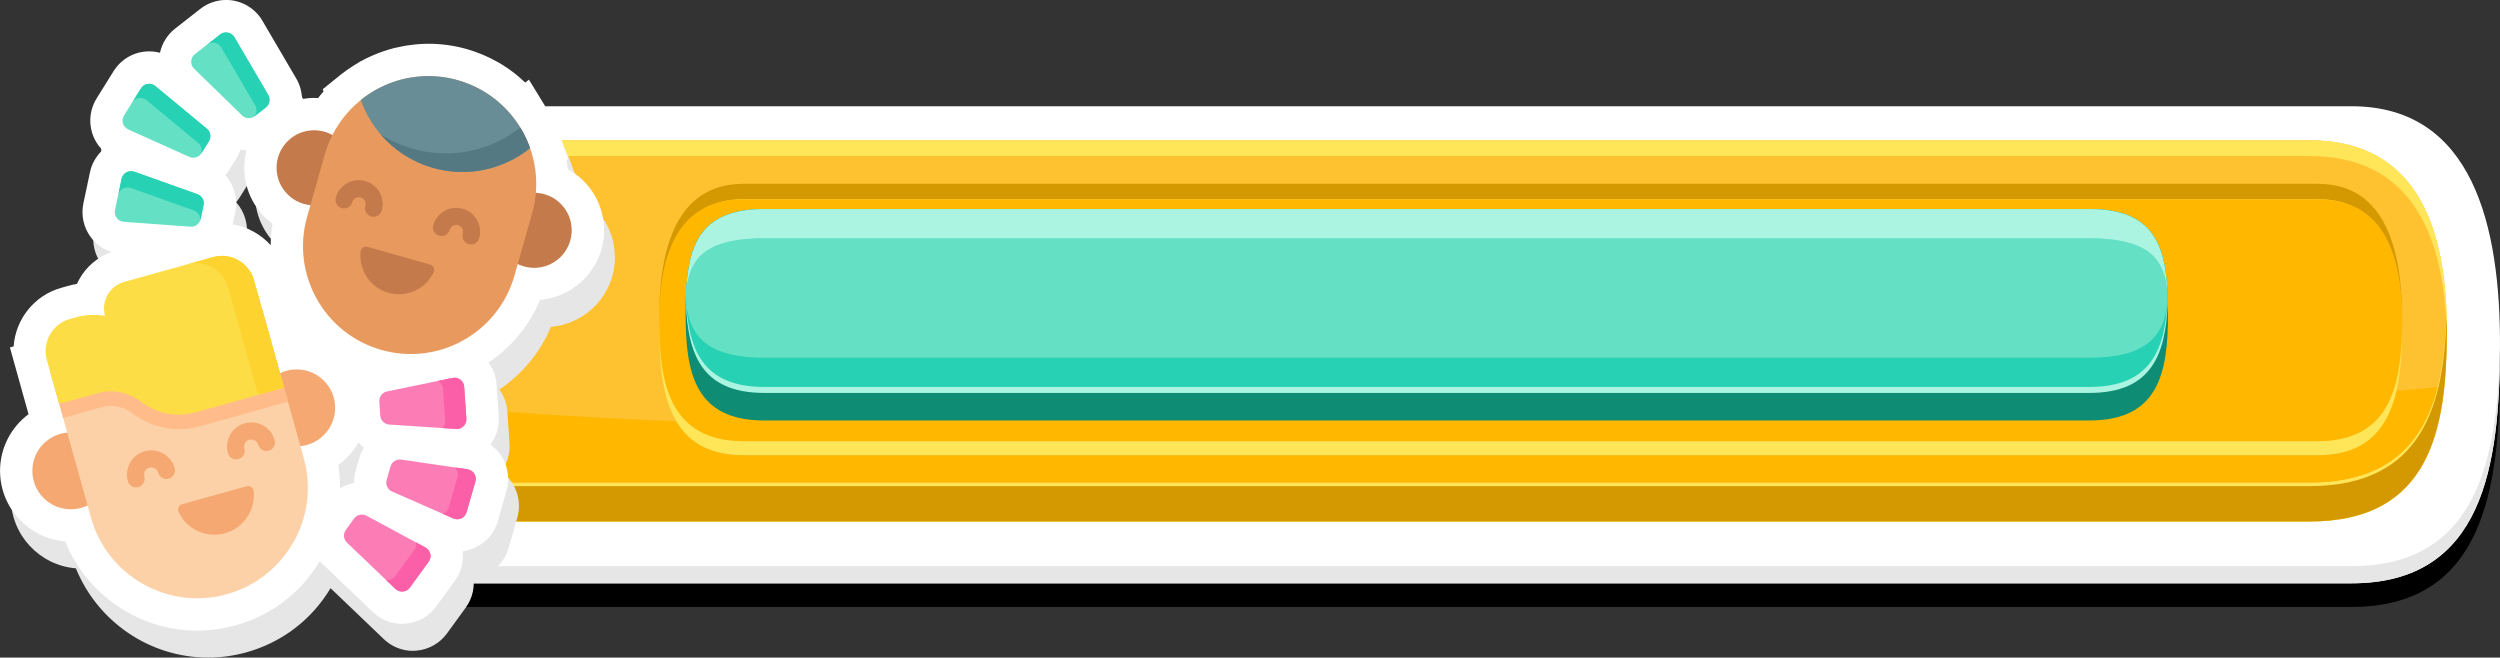 <?xml version="1.0" encoding="UTF-8"?>
<svg id="Layer_2" data-name="Layer 2" xmlns="http://www.w3.org/2000/svg" viewBox="0 0 463.52 121.93">
  <rect x="0" y="0" width="463.52" height="121.93" fill="#333333" stroke="none"/>
  <defs>
    <style>
      .cls-1 {
        fill: #557983;
      }

      .cls-2 {
        fill: #fddd45;
      }

      .cls-3 {
        fill: #ffb700;
      }

      .cls-4 {
        fill: #fff;
      }

      .cls-5 {
        fill: #fec230;
      }

      .cls-6 {
        fill: #ffbc8a;
      }

      .cls-7 {
        fill: #fdd1a7;
      }

      .cls-8 {
        fill: #688d97;
      }

      .cls-9 {
        fill: #64e0c4;
      }

      .cls-10 {
        fill: #fc7cb6;
      }

      .cls-11 {
        fill: #d49800;
      }

      .cls-12 {
        fill: #fb5fa7;
      }

      .cls-13 {
        fill: #f5a871;
      }

      .cls-14 {
        fill: #27d1b3;
      }

      .cls-15 {
        fill: #0e8c74;
      }

      .cls-16 {
        fill: #abf4e1;
      }

      .cls-17 {
        fill: #e89a5e;
      }

      .cls-18 {
        fill: #fdd330;
      }

      .cls-19 {
        fill: #c47a4a;
      }

      .cls-20 {
        fill: #ffe558;
      }

      .cls-21 {
        fill: #e6e6e6;
      }
    </style>
  </defs>
  <g id="Socialize">
    <g>
      <g id="g6356">
        <path d="M435.99,24.08H77.72c-22.58,0-27.61,22.36-27.54,44.6.08,21.99,3.08,43.85,27.54,43.85h358.27c24.46,0,27.46-21.87,27.53-43.85.08-22.24-4.95-44.6-27.53-44.6Z"/>
        <path class="cls-4" d="M435.99,19.7H77.72c-22.58,0-27.61,22.37-27.54,44.61.08,21.98,3.08,43.84,27.54,43.84h358.27c24.46,0,27.46-21.86,27.53-43.84.08-22.24-4.95-44.61-27.53-44.61Z"/>
        <path class="cls-5" d="M428.18,26.01H85.53c-20.9,0-25.56,17.87-25.49,35.64.07,17.57,2.84,35.04,25.49,35.04h342.65c22.65,0,25.42-17.47,25.49-35.04.07-17.76-4.59-35.64-25.49-35.64Z"/>
        <path class="cls-21" d="M435.99,104.97H77.72c-24.01,0-27.34-21.07-27.53-42.65v.02c-.01.66-.01,1.32-.01,1.97.08,21.98,3.08,43.84,27.54,43.84h358.27c24.46,0,27.46-21.86,27.53-43.84,0-.66,0-1.33,0-1.99-.19,21.58-3.52,42.65-27.53,42.65Z"/>
        <path class="cls-20" d="M428.17,89.47H85.53c-21.11,0-24.96-15.19-25.44-31.48-.04,1.22-.06,2.45-.05,3.66.06,17.58,2.84,35.04,25.49,35.04h342.64c22.66,0,25.44-17.46,25.5-35.04,0-1.21-.01-2.44-.06-3.66-.48,16.29-4.32,31.48-25.44,31.48Z"/>
        <path class="cls-11" d="M428.17,90.13H85.53c-21.11,0-24.96-15.19-25.44-31.48-.03.95-.05,1.91-.05,2.86v.14c0,17.57,2.84,35.04,25.49,35.04h342.64c22.66,0,25.43-17.46,25.5-35.04v-.14c0-.95-.02-1.91-.06-2.86-.48,16.29-4.32,31.48-25.44,31.48Z"/>
        <path class="cls-3" d="M62.05,72.86c2.76,9.6,9.14,16.61,23.48,16.61h342.64c14.9,0,21.2-7.56,23.79-17.72-102.49,10.35-332.22,11.25-389.91,1.11Z"/>
        <path class="cls-20" d="M432.19,26.25c-1.27-.16-2.61-.24-4.02-.24H85.53c-1.4,0-2.74.08-4.01.24-16.21,2.01-20.88,16.45-21.43,31.74.02.53.04,1.06.06,1.59.84-15.98,6.44-30.65,25.38-30.65h342.64c18.95,0,24.55,14.67,25.39,30.65.02-.53.04-1.06.05-1.59-.54-15.29-5.22-29.73-21.42-31.74Z"/>
        <path class="cls-11" d="M429.72,34.08H137.86c-12.84,0-15.7,12.73-15.65,25.38.04,12.51,1.74,24.95,15.65,24.95h291.86c13.9,0,15.61-12.44,15.65-24.95.04-12.65-2.82-25.38-15.65-25.38Z"/>
        <path class="cls-20" d="M429.72,36.94H137.86c-12.84,0-15.7,12-15.65,23.93.04,11.8,1.74,23.54,15.65,23.54h291.86c13.9,0,15.61-11.74,15.65-23.54.04-11.93-2.82-23.93-15.65-23.93Z"/>
        <path class="cls-3" d="M429.72,36.94H137.86c-12.84,0-15.7,11.34-15.65,22.62.04,11.15,1.74,22.24,15.65,22.24h291.86c13.9,0,15.61-11.09,15.65-22.24.04-11.28-2.82-22.62-15.65-22.62Z"/>
      </g>
      <g id="g6470">
        <path class="cls-15" d="M387.4,38.76h-245.72c-13.11,0-14.56,8.12-14.56,19.6,0,10.78,1.74,19.6,14.56,19.6h245.72c12.82,0,14.56-8.82,14.56-19.6,0-11.48-1.45-19.6-14.56-19.6Z"/>
        <path class="cls-16" d="M387.4,39.87h-245.72c-11.82,0-14.17,6.6-14.51,16.32.36,9.4,2.87,16.66,14.51,16.66h245.72c11.63,0,14.14-7.26,14.51-16.66-.34-9.72-2.68-16.32-14.51-16.32Z"/>
        <path class="cls-14" d="M387.4,38.76h-245.72c-11.82,0-14.17,6.6-14.51,16.32.36,9.4,2.87,16.66,14.51,16.66h245.72c11.63,0,14.14-7.26,14.51-16.66-.34-9.72-2.68-16.32-14.51-16.32Z"/>
        <path class="cls-9" d="M387.4,44.19h-245.72c-11.82,0-14.17,4.42-14.51,10.94.36,6.31,2.87,11.19,14.51,11.19h245.72c11.63,0,14.14-4.88,14.51-11.19-.34-6.52-2.68-10.94-14.51-10.94Z"/>
        <path class="cls-16" d="M387.4,38.76h-245.72c-11.82,0-14.17,6.6-14.51,16.32.04-.73.11-1.42.2-2.09.8-5.33,3.83-8.8,14.31-8.8h245.72c10.47,0,13.51,3.47,14.31,8.8.1.67.16,1.36.2,2.09-.34-9.72-2.68-16.32-14.51-16.32Z"/>
      </g>
    </g>
    <g>
      <path class="cls-21" d="M114,47.7c0-4.89-2.73-9.15-6.74-11.36-.06-.55-.13-1.09-.22-1.63l.31-.25h0s0,0,0,0l-1.18-3.35-.23-.65c-.17-.47-.35-.94-.55-1.41-.05-.11-.1-.21-.14-.32-.15-.35-.31-.69-.47-1.03-.07-.14-.14-.27-.2-.4-.16-.31-.32-.62-.49-.93-.07-.13-.15-.26-.23-.39-.09-.15-.17-.31-.27-.46l-3.52-5.75-.69.54s-.03-.03-.05-.05c-.08-.08-.16-.15-.25-.23-.3-.28-.6-.55-.91-.81-.05-.05-.11-.09-.16-.14-1.15-.96-2.39-1.82-3.71-2.57-.02-.01-.04-.02-.06-.03-.4-.23-.8-.44-1.21-.64-.09-.04-.17-.08-.26-.13-.35-.17-.7-.33-1.05-.48-.12-.05-.24-.1-.36-.15-.34-.14-.68-.27-1.02-.39-.13-.05-.25-.1-.38-.14-.44-.15-.89-.3-1.35-.43-.02,0-.04-.01-.06-.02-2.32-.66-4.71-.99-7.11-.99h0s0,0,0,0c-.65,0-1.29.03-1.94.08-.2.02-.4.04-.6.06-.46.05-.91.1-1.37.17-.2.03-.4.06-.6.1-.54.1-1.08.21-1.62.34-.08.02-.16.03-.24.05-1.33.34-2.63.79-3.89,1.33-.01,0-.03.01-.04.02-.8.34-1.58.72-2.34,1.14-.44.25-.87.52-1.3.8,0,0,0,0,0,0-.82.52-1.61,1.07-2.36,1.67l-3.3,2.67.15.41c-.36.4-.7.81-1.03,1.24-.23-.01-.46-.04-.7-.04-.78,0-1.53.08-2.27.21-.02-1.3-.36-2.62-1.06-3.8l-6.28-10.72c-1.39-2.38-3.97-3.85-6.72-3.85-1.73,0-3.44.59-4.8,1.66l-4.67,3.66c-1.44,1.13-2.41,2.71-2.8,4.47-.64-.17-1.31-.26-1.98-.26-2.71,0-5.18,1.37-6.62,3.67l-3.14,5.04c-1.19,1.91-1.5,4.24-.84,6.39.37,1.23,1.05,2.32,1.93,3.21-1.14,1.07-1.98,2.47-2.32,4.07l-1.23,5.81c-.46,2.2.04,4.49,1.39,6.29.97,1.29,2.32,2.23,3.83,2.72-2.52.9-4.62,2.64-5.95,5-.17.3-.32.6-.46.91-.56.1-1.1.22-1.63.37l-1.26.35c-5.08,1.42-8.5,5.88-8.85,10.87l-.69.19,1.09,3.92s0,0,0,0l2.36,8.46c-3.2,2.4-5.28,6.21-5.28,10.5,0,6.88,5.32,12.53,12.06,13.08,4.01,9.87,13.68,16.55,24.51,16.55,2.4,0,4.79-.33,7.12-.98,6.59-1.84,12.1-6.05,15.59-11.89l7.59,7.26,2.3,2.2c1.46,1.39,3.37,2.16,5.38,2.16h0c.23,0,.45-.02.67-.04,2.23-.2,4.3-1.34,5.63-3.17l3.49-4.8c.66-.9,1.1-1.92,1.33-2.99,0,0,0-.01,0-.02.05-.24.09-.49.11-.74,0-.02,0-.05.01-.07.03-.26.04-.53.04-.79,0-.01,0-.02,0-.03,0-.24-.02-.48-.04-.72,0-.04,0-.07,0-.11,2.61-.34,4.89-1.98,6.03-4.34,0,0,0-.01.01-.02.02-.03.03-.07.04-.11.16-.35.31-.71.41-1.09l1.64-5.71c.14-.5.23-1.01.27-1.52,0-.04.01-.08.01-.12.01-.17,0-.33,0-.5,0-.11,0-.22,0-.33,0-.11-.02-.21-.03-.32-.01-.17-.02-.34-.05-.5,0-.06-.03-.12-.04-.18-.04-.21-.07-.42-.13-.63,0-.01,0-.03-.01-.04-.21-.78-.54-1.54-.98-2.23-.55-.85-1.25-1.56-2.05-2.13,1.12-1.49,1.68-3.35,1.55-5.23l-.25-3.56-.16-2.36c-.1-1.51-.64-2.9-1.49-4.05,4.2-2.81,7.57-6.83,9.57-11.63,6.64-.55,11.87-6.12,11.87-12.9ZM45.13,46.6l.49-2.3c.53-2.5-.23-5.01-1.84-6.81.24-.29.47-.59.68-.92l1.38-2.21c.32-.52.57-1.06.75-1.62.37.07.74.11,1.12.14-.27,1.04-.42,2.11-.42,3.23,0,4.25,2.07,8.02,5.24,10.38-.22,1.32-.33,2.64-.34,3.97-1.83-2.02-4.3-3.4-7.04-3.86ZM65.06,95.55c0-1.44-.11-2.88-.34-4.32,1.52-1.11,2.8-2.53,3.73-4.18.31.35.65.67,1.01.97-.34.56-.63,1.16-.81,1.81l-.72,2.5c-.21.74-.3,1.49-.3,2.22-.91.18-1.78.51-2.57.99ZM58.29,67.56l-.07-.23c.07.08.14.17.2.25-.05,0-.09,0-.14-.01Z"/>
      <path class="cls-4" d="M112,42.7c0-4.89-2.73-9.15-6.74-11.36-.06-.55-.13-1.09-.22-1.63l.31-.25h0s0,0,0,0l-1.18-3.35-.23-.65c-.17-.47-.35-.94-.55-1.41-.05-.11-.1-.21-.14-.32-.15-.35-.31-.69-.47-1.03-.07-.14-.14-.27-.2-.4-.16-.31-.32-.62-.49-.93-.07-.13-.15-.26-.23-.39-.09-.15-.17-.31-.27-.46l-3.52-5.75-.69.54s-.03-.03-.05-.05c-.08-.08-.16-.15-.25-.23-.3-.28-.6-.55-.91-.81-.05-.05-.11-.09-.16-.14-1.15-.96-2.39-1.82-3.71-2.57-.02-.01-.04-.02-.06-.03-.4-.23-.8-.44-1.21-.64-.09-.04-.17-.08-.26-.13-.35-.17-.7-.33-1.05-.48-.12-.05-.24-.1-.36-.15-.34-.14-.68-.27-1.02-.39-.13-.05-.25-.1-.38-.14-.44-.15-.89-.3-1.35-.43-.02,0-.04-.01-.06-.02-2.32-.66-4.71-.99-7.11-.99h0s0,0,0,0c-.65,0-1.29.03-1.94.08-.2.02-.4.04-.6.06-.46.05-.91.1-1.37.17-.2.03-.4.06-.6.1-.54.1-1.08.21-1.62.34-.08.02-.16.03-.24.05-1.33.34-2.63.79-3.89,1.33-.01,0-.03.01-.04.02-.8.34-1.58.72-2.34,1.14-.44.25-.87.52-1.3.8,0,0,0,0,0,0-.82.52-1.61,1.07-2.36,1.67l-3.3,2.67.15.41c-.36.4-.7.81-1.03,1.24-.23-.01-.46-.04-.7-.04-.78,0-1.53.08-2.27.21-.02-1.3-.36-2.62-1.06-3.8l-6.28-10.72c-1.39-2.38-3.97-3.85-6.72-3.85-1.73,0-3.44.59-4.8,1.66l-4.67,3.66c-1.44,1.13-2.41,2.71-2.8,4.47-.64-.17-1.31-.26-1.98-.26-2.71,0-5.18,1.37-6.62,3.67l-3.14,5.04c-1.19,1.91-1.5,4.24-.84,6.39.37,1.23,1.05,2.32,1.93,3.21-1.14,1.07-1.98,2.47-2.32,4.07l-1.23,5.81c-.46,2.2.04,4.49,1.39,6.29.97,1.29,2.32,2.23,3.83,2.72-2.52.9-4.62,2.64-5.95,5-.17.3-.32.6-.46.91-.56.1-1.1.22-1.63.37l-1.26.35c-5.08,1.42-8.5,5.88-8.85,10.87l-.69.19,1.09,3.92s0,0,0,0l2.36,8.46c-3.2,2.4-5.28,6.21-5.28,10.5,0,6.88,5.32,12.53,12.06,13.08,4.01,9.87,13.68,16.55,24.51,16.55,2.4,0,4.79-.33,7.12-.98,6.59-1.84,12.1-6.05,15.59-11.89l7.59,7.26,2.3,2.2c1.46,1.39,3.37,2.16,5.38,2.16h0c.23,0,.45-.02.67-.04,2.23-.2,4.3-1.34,5.63-3.17l3.49-4.8c.66-.9,1.1-1.92,1.33-2.99,0,0,0-.01,0-.02.05-.24.09-.49.11-.74,0-.02,0-.05.01-.07.03-.26.04-.53.04-.79,0-.01,0-.02,0-.03,0-.24-.02-.48-.04-.72,0-.04,0-.07,0-.11,2.61-.34,4.89-1.98,6.03-4.34,0,0,0-.01.01-.02.02-.03.03-.07.04-.11.16-.35.31-.71.41-1.09l1.64-5.71c.14-.5.23-1.01.27-1.52,0-.04.01-.08.01-.12.01-.17,0-.33,0-.5,0-.11,0-.22,0-.33,0-.11-.02-.21-.03-.32-.01-.17-.02-.34-.05-.5,0-.06-.03-.12-.04-.18-.04-.21-.07-.42-.13-.63,0-.01,0-.03-.01-.04-.21-.78-.54-1.54-.98-2.23-.55-.85-1.25-1.56-2.05-2.13,1.12-1.49,1.68-3.35,1.55-5.23l-.25-3.56-.16-2.36c-.1-1.51-.64-2.9-1.49-4.05,4.2-2.81,7.57-6.83,9.57-11.63,6.64-.55,11.87-6.12,11.87-12.9ZM43.13,41.6l.49-2.3c.53-2.5-.23-5.01-1.84-6.81.24-.29.47-.59.68-.92l1.38-2.21c.32-.52.57-1.06.75-1.62.37.07.74.11,1.12.14-.27,1.04-.42,2.11-.42,3.23,0,4.25,2.07,8.02,5.24,10.38-.22,1.32-.33,2.64-.34,3.97-1.83-2.02-4.3-3.4-7.04-3.86ZM63.06,90.55c0-1.44-.11-2.88-.34-4.32,1.52-1.11,2.8-2.53,3.73-4.18.31.35.65.67,1.01.97-.34.56-.63,1.16-.81,1.81l-.72,2.5c-.21.74-.3,1.49-.3,2.22-.91.18-1.78.51-2.57.99ZM56.29,62.56l-.07-.23c.07.08.14.17.2.25-.05,0-.09,0-.14-.01Z"/>
      <g>
        <circle class="cls-13" cx="13.13" cy="87.3" r="7.13"/>
        <circle class="cls-13" cx="55.01" cy="75.62" r="7.13"/>
        <path class="cls-7" d="M54.41,100.5c-2.57,4.57-6.89,8.15-12.33,9.67-10.89,3.04-22.19-3.33-25.22-14.22l-5.15-18.46-2.48-8.91,39.45-11,4.72,16.91,2.92,10.46c1.52,5.45.69,11-1.89,15.56h0Z"/>
        <path class="cls-6" d="M53.38,74.49l-16.39,4.57c-1.25.35-2.53.52-3.82.52-3.09,0-6.14-1.03-8.6-2.91-1.19-.91-2.63-1.41-4.04-1.41-.55,0-1.1.08-1.63.22l-7.19,2.01-2.48-8.91,39.45-11,4.72,16.91Z"/>
        <path class="cls-2" d="M39.5,47.67l-16.48,4.6c-2.72.76-4.3,3.57-3.55,6.29,0,0-2.52-.53-5.24.23l-1.26.35c-3.28.91-5.2,4.32-4.28,7.6l2.27,8.15,7.2-2.01c2.79-.78,5.75-.12,8.05,1.64,2.76,2.11,6.44,2.94,10.05,1.93l16.39-4.57-5.56-19.92c-.92-3.28-4.32-5.2-7.6-4.28h0Z"/>
        <path class="cls-18" d="M47.1,51.95l5.56,19.92-4.81,1.34-5.56-19.92c-.92-3.28-4.31-5.2-7.6-4.28l4.81-1.34c3.28-.92,6.68,1,7.6,4.28h0Z"/>
        <g>
          <path class="cls-13" d="M45.72,90.15c.61-.17,1.23.24,1.3.87.39,3.5-1.81,6.87-5.31,7.85-3.51.98-7.14-.77-8.61-3.98-.26-.57.06-1.23.66-1.4l11.96-3.34Z"/>
          <path class="cls-13" d="M25.23,90.36c-.69,0-1.33-.46-1.52-1.16-.67-2.39.74-4.88,3.13-5.54,2.39-.67,4.88.74,5.54,3.13.23.84-.26,1.72-1.1,1.95-.84.24-1.72-.26-1.95-1.1-.2-.71-.93-1.12-1.64-.93s-1.12.93-.93,1.64c.23.84-.26,1.72-1.1,1.95-.14.04-.29.06-.43.06h0Z"/>
          <path class="cls-13" d="M43.78,85.18c-.69,0-1.33-.46-1.52-1.16-.67-2.39.74-4.88,3.13-5.54,2.39-.67,4.88.74,5.54,3.13.23.84-.26,1.72-1.1,1.95-.84.24-1.72-.26-1.95-1.1-.2-.71-.94-1.12-1.64-.93-.71.2-1.12.93-.93,1.64.23.84-.26,1.72-1.1,1.95-.14.04-.29.06-.43.06h0Z"/>
        </g>
      </g>
      <g>
        <circle class="cls-19" cx="58.24" cy="31.11" r="6.96"/>
        <circle class="cls-19" cx="99.04" cy="42.7" r="6.96"/>
        <path class="cls-17" d="M60.22,28.64l-3.28,11.56c-3.01,10.61,3.15,21.66,13.76,24.68,10.61,3.01,21.66-3.15,24.68-13.76l3.28-11.56c3.01-10.61-3.15-21.66-13.76-24.68-10.61-3.01-21.66,3.15-24.68,13.76h0Z"/>
        <path class="cls-8" d="M98.28,27.46c-.88.71-1.82,1.35-2.81,1.89-4.47,2.49-9.88,3.28-15.19,1.77-6.48-1.84-11.3-6.68-13.39-12.58.88-.71,1.83-1.35,2.81-1.9,4.46-2.49,9.88-3.28,15.19-1.77,6.48,1.84,11.3,6.68,13.38,12.58Z"/>
        <path class="cls-1" d="M98.28,27.46c-.88.71-1.83,1.35-2.81,1.89-4.47,2.49-9.88,3.28-15.19,1.77-3.93-1.12-7.25-3.33-9.72-6.22,1.8,1.15,3.8,2.07,5.97,2.68,5.95,1.69,12.02.81,17.03-1.99,1.01-.57,1.99-1.21,2.91-1.93.73,1.2,1.34,2.47,1.81,3.8Z"/>
        <path class="cls-19" d="M79.76,49.06c.61.17.92.85.65,1.42-1.47,3.1-5,4.77-8.4,3.8-3.4-.97-5.53-4.25-5.15-7.65.07-.63.69-1.04,1.3-.86l11.6,3.29Z"/>
        <path class="cls-19" d="M69.26,40.2c-.14,0-.29-.02-.43-.06-.84-.24-1.33-1.11-1.09-1.96.19-.67-.2-1.37-.87-1.56-.32-.09-.67-.05-.96.11-.29.16-.51.43-.6.76-.24.84-1.11,1.33-1.96,1.09-.84-.24-1.33-1.11-1.09-1.96.32-1.14,1.07-2.08,2.1-2.66,1.03-.58,2.23-.72,3.37-.39,2.35.67,3.72,3.12,3.05,5.47-.2.7-.83,1.15-1.52,1.15h0Z"/>
        <path class="cls-19" d="M87.33,45.33c-.14,0-.29-.02-.43-.06-.84-.24-1.33-1.11-1.09-1.96.19-.67-.2-1.37-.87-1.56-.32-.09-.67-.05-.96.11-.29.16-.51.43-.6.76-.24.84-1.12,1.33-1.96,1.09-.84-.24-1.33-1.11-1.09-1.96.32-1.14,1.07-2.08,2.1-2.66,1.03-.58,2.23-.72,3.37-.39,2.35.67,3.72,3.12,3.05,5.47-.2.7-.83,1.15-1.52,1.15h0Z"/>
      </g>
      <g>
        <path class="cls-10" d="M71.69,88.99l.72-2.5c.25-.86,1.09-1.41,1.98-1.28l12.29,1.8c1.07.16,1.76,1.22,1.46,2.27l-1.64,5.7c-.3,1.04-1.45,1.58-2.44,1.15l-11.37-5c-.82-.36-1.25-1.27-1-2.14h0Z"/>
        <path class="cls-12" d="M88.14,89.28l-1.64,5.7c-.3,1.04-1.45,1.58-2.44,1.15l-1.96-.86c.51-.19.93-.61,1.1-1.18l1.64-5.7c.18-.62,0-1.26-.4-1.7l2.24.33c1.07.16,1.76,1.22,1.46,2.27Z"/>
        <path class="cls-10" d="M70.51,77.06l-.18-2.6c-.06-.89.55-1.7,1.42-1.88l12.16-2.51c1.06-.22,2.08.55,2.15,1.63l.41,5.92c.08,1.08-.82,1.98-1.9,1.91l-12.39-.81c-.9-.06-1.61-.77-1.67-1.66Z"/>
        <path class="cls-12" d="M84.57,79.53l-2.55-.17c.35-.35.56-.85.52-1.39l-.41-5.92c-.04-.63-.4-1.15-.9-1.43l2.68-.55c1.06-.22,2.08.55,2.15,1.63l.41,5.92c.08,1.08-.82,1.98-1.9,1.91Z"/>
        <path class="cls-10" d="M64.12,98.25l1.53-2.11c.53-.73,1.51-.95,2.3-.52l10.93,5.89c.96.51,1.24,1.75.6,2.63l-3.49,4.8c-.64.88-1.9.99-2.69.24l-8.97-8.58c-.65-.62-.74-1.62-.21-2.35h0Z"/>
        <path class="cls-12" d="M79.48,104.14l-3.49,4.8c-.64.88-1.9.99-2.69.24l-1.76-1.68c.65.12,1.35-.13,1.77-.71l3.49-4.8c.32-.44.41-.96.3-1.44l1.78.96c.96.52,1.24,1.75.6,2.63h0Z"/>
      </g>
      <g>
        <path class="cls-9" d="M38.74,26.19l-1.38,2.21c-.47.76-1.44,1.05-2.26.69l-11.32-5.09c-.99-.45-1.36-1.66-.79-2.58l3.14-5.04c.57-.92,1.83-1.12,2.66-.43l9.56,7.92c.69.57.85,1.57.38,2.33Z"/>
        <path class="cls-14" d="M28.8,15.94l9.56,7.92c.69.57.85,1.57.38,2.33l-1.38,2.21c-.04.07-.09.14-.14.2.33-.73.14-1.59-.49-2.11l-9.56-7.92c-.83-.69-2.09-.49-2.66.43l1.63-2.62c.57-.92,1.83-1.12,2.66-.43Z"/>
        <path class="cls-9" d="M37.75,38.06l-.54,2.55c-.19.88-.99,1.48-1.89,1.42l-12.38-.91c-1.08-.08-1.85-1.1-1.62-2.16l1.23-5.81c.22-1.06,1.33-1.68,2.36-1.32l11.7,4.17c.84.3,1.34,1.18,1.15,2.06Z"/>
        <path class="cls-14" d="M24.9,31.83l11.69,4.17c.84.3,1.34,1.18,1.15,2.06l-.54,2.55c-.02.08-.04.16-.07.23.06-.8-.42-1.54-1.18-1.82l-11.69-4.17c-1.02-.37-2.13.26-2.36,1.32l.64-3.02c.22-1.06,1.33-1.68,2.36-1.32h0Z"/>
        <path class="cls-9" d="M49.29,19.92l-2.05,1.61c-.71.55-1.71.5-2.35-.13l-8.9-8.66c-.78-.76-.71-2.03.14-2.7l4.67-3.66c.85-.67,2.1-.43,2.65.5l6.28,10.71c.45.77.26,1.76-.44,2.32Z"/>
        <path class="cls-14" d="M43.46,6.89l6.28,10.71c.45.77.27,1.76-.44,2.32l-2.05,1.6c-.06.05-.13.1-.2.14.56-.57.67-1.45.26-2.15l-6.28-10.71c-.55-.94-1.8-1.17-2.65-.5l2.43-1.9c.85-.67,2.1-.43,2.65.5Z"/>
      </g>
    </g>
  </g>
</svg>